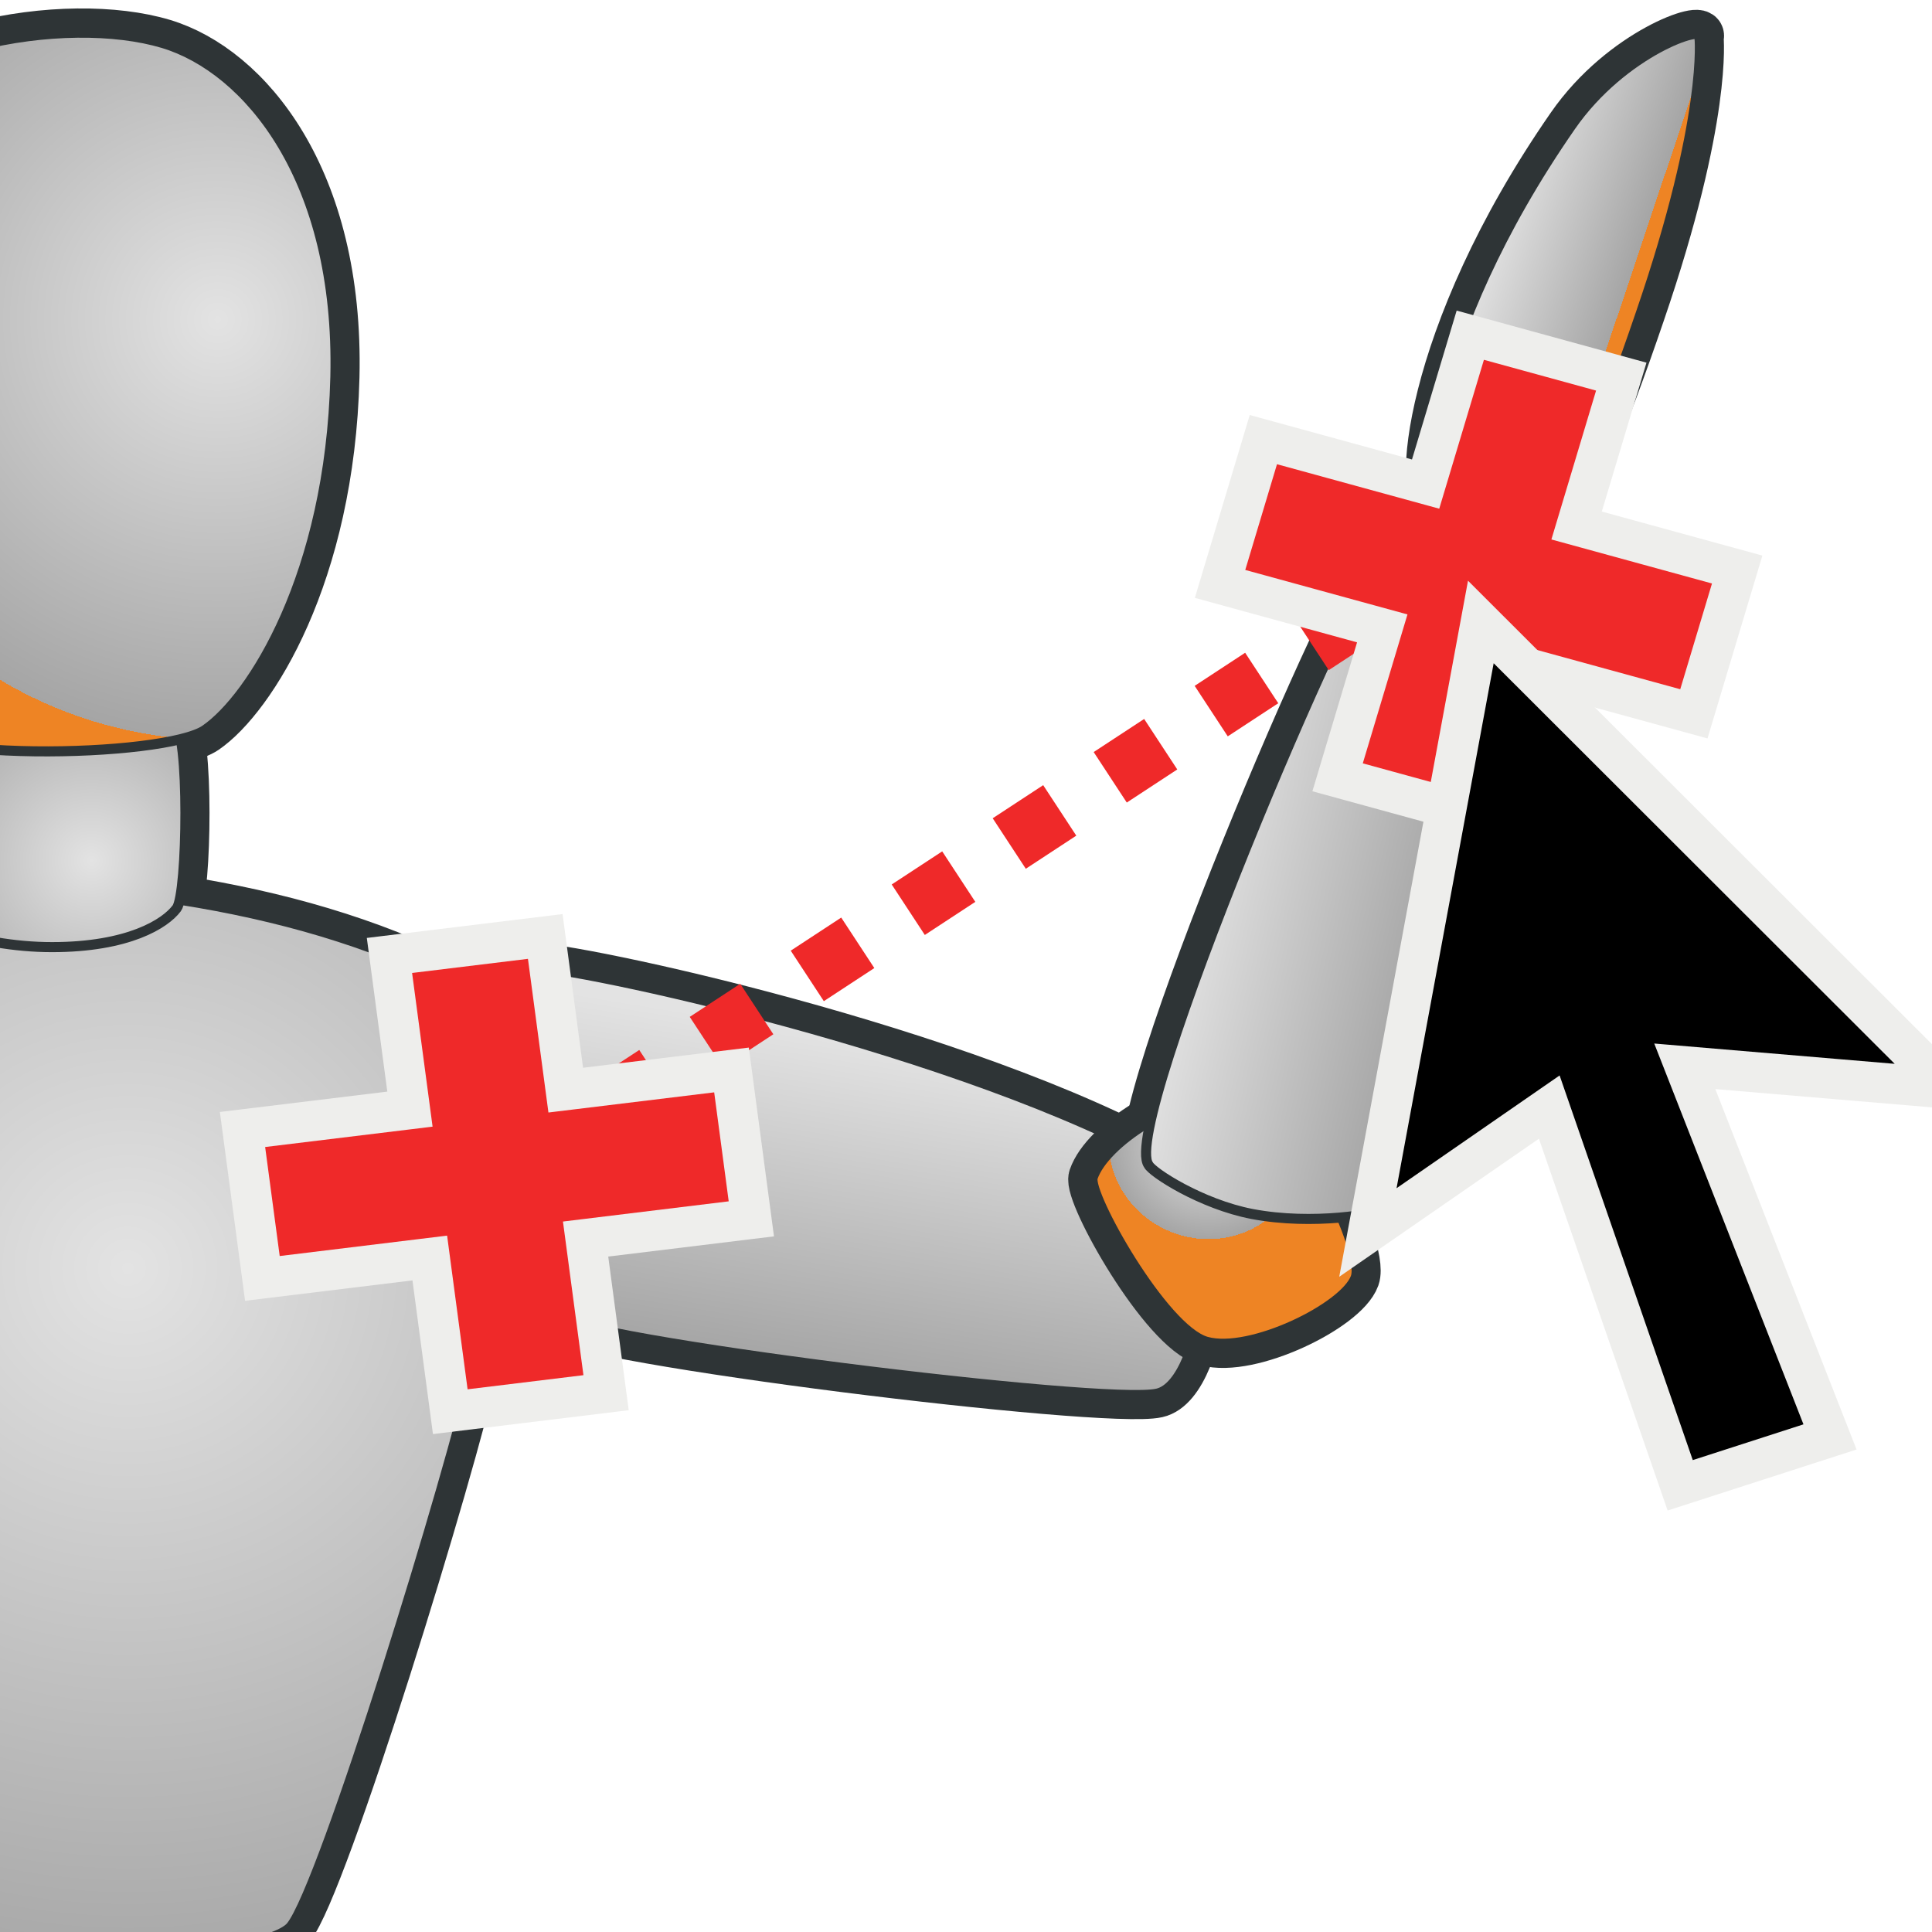 <?xml version="1.0" encoding="UTF-8" standalone="no"?>
<!-- Created with Inkscape (http://www.inkscape.org/) -->
<svg
   xmlns:i="http://ns.adobe.com/AdobeIllustrator/10.0/"
   xmlns:a="http://ns.adobe.com/AdobeSVGViewerExtensions/3.0/"
   xmlns:dc="http://purl.org/dc/elements/1.1/"
   xmlns:cc="http://web.resource.org/cc/"
   xmlns:rdf="http://www.w3.org/1999/02/22-rdf-syntax-ns#"
   xmlns:svg="http://www.w3.org/2000/svg"
   xmlns="http://www.w3.org/2000/svg"
   xmlns:xlink="http://www.w3.org/1999/xlink"
   xmlns:sodipodi="http://sodipodi.sourceforge.net/DTD/sodipodi-0.dtd"
   xmlns:inkscape="http://www.inkscape.org/namespaces/inkscape"
   width="48px"
   height="48px"
   id="svg74342"
   sodipodi:version="0.32"
   inkscape:version="0.45.1"
   sodipodi:docbase="C:\dev\src\houdini\support\icons\OBJ_STATE"
   sodipodi:docname="pose.svg"
   inkscape:output_extension="org.inkscape.output.svg.inkscape">
  <defs
     id="defs74344">
    <radialGradient
       gradientUnits="userSpaceOnUse"
       fy="1670.785"
       fx="1190.832"
       r="0.401"
       cy="1670.785"
       cx="1190.832"
       id="XMLID_799_"
       gradientTransform="translate(-1156.642,-1655.956)">
      <stop
         id="stop21949"
         style="stop-color:#F3D196"
         offset="0" />
      <stop
         id="stop21951"
         style="stop-color:#F3D196"
         offset="0.129" />
      <stop
         id="stop21953"
         style="stop-color:#EE8424"
         offset="1" />
      <a:midPointStop
         style="stop-color:#F3D196"
         offset="0" />
      <a:midPointStop
         style="stop-color:#F3D196"
         offset="0.5" />
      <a:midPointStop
         style="stop-color:#F3D196"
         offset="0.129" />
      <a:midPointStop
         style="stop-color:#F3D196"
         offset="0.5" />
      <a:midPointStop
         style="stop-color:#EE8424"
         offset="1" />
    </radialGradient>
    <radialGradient
       gradientUnits="userSpaceOnUse"
       fy="1665.213"
       fx="1184.265"
       r="1.103"
       cy="1665.213"
       cx="1184.265"
       id="XMLID_804_"
       gradientTransform="translate(-1156.642,-1655.956)">
      <stop
         id="stop21992"
         style="stop-color:#F3D196"
         offset="0" />
      <stop
         id="stop21994"
         style="stop-color:#F3D196"
         offset="0.129" />
      <stop
         id="stop21996"
         style="stop-color:#EE8424"
         offset="1" />
      <a:midPointStop
         style="stop-color:#F3D196"
         offset="0" />
      <a:midPointStop
         style="stop-color:#F3D196"
         offset="0.5" />
      <a:midPointStop
         style="stop-color:#F3D196"
         offset="0.129" />
      <a:midPointStop
         style="stop-color:#F3D196"
         offset="0.5" />
      <a:midPointStop
         style="stop-color:#EE8424"
         offset="1" />
    </radialGradient>
    <radialGradient
       gradientUnits="userSpaceOnUse"
       fy="1658.428"
       fx="1182.248"
       r="3.295"
       cy="1658.428"
       cx="1182.248"
       id="XMLID_823_"
       gradientTransform="translate(-1156.642,-1655.956)">
      <stop
         id="stop22171"
         style="stop-color:#e3e3e3;stop-opacity:1;"
         offset="0" />
      <stop
         id="stop22175"
         style="stop-color:#a5a5a5;stop-opacity:1;"
         offset="1" />
      <a:midPointStop
         style="stop-color:#F3D196"
         offset="0" />
      <a:midPointStop
         style="stop-color:#F3D196"
         offset="0.5" />
      <a:midPointStop
         style="stop-color:#F3D196"
         offset="0.197" />
      <a:midPointStop
         style="stop-color:#F3D196"
         offset="0.5" />
      <a:midPointStop
         style="stop-color:#EE8424"
         offset="1" />
    </radialGradient>
    <radialGradient
       inkscape:collect="always"
       xlink:href="#XMLID_823_"
       id="radialGradient3542"
       gradientUnits="userSpaceOnUse"
       gradientTransform="matrix(3.184,0,0,3.173,-3758.856,-5254.22)"
       cx="1182.248"
       cy="1658.428"
       fx="1182.248"
       fy="1658.428"
       r="3.295" />
    <radialGradient
       inkscape:collect="always"
       xlink:href="#XMLID_823_"
       id="radialGradient3545"
       gradientUnits="userSpaceOnUse"
       gradientTransform="matrix(3.184,0,0,3.173,-3758.856,-5254.22)"
       cx="1181.263"
       cy="1662.666"
       fx="1181.263"
       fy="1662.666"
       r="1.542" />
    <radialGradient
       inkscape:collect="always"
       xlink:href="#XMLID_823_"
       id="radialGradient3566"
       gradientUnits="userSpaceOnUse"
       gradientTransform="matrix(3.184,0,0,3.173,-3758.856,-5254.22)"
       cx="1181.547"
       cy="1665.856"
       fx="1181.547"
       fy="1665.856"
       r="5.775" />
    <radialGradient
       inkscape:collect="always"
       xlink:href="#XMLID_823_"
       id="radialGradient3569"
       gradientUnits="userSpaceOnUse"
       gradientTransform="matrix(3.088,0,0,3.077,-3645.948,-5095.284)"
       cx="1181.392"
       cy="1672.234"
       fx="1181.392"
       fy="1672.234"
       r="2.981" />
    <radialGradient
       inkscape:collect="always"
       xlink:href="#XMLID_823_"
       id="radialGradient3572"
       gradientUnits="userSpaceOnUse"
       gradientTransform="matrix(3.088,0,0,3.077,-3645.948,-5095.284)"
       cx="1181.204"
       cy="1675.502"
       fx="1181.204"
       fy="1675.502"
       r="3.561" />
    <radialGradient
       inkscape:collect="always"
       xlink:href="#XMLID_804_"
       id="radialGradient3599"
       gradientUnits="userSpaceOnUse"
       gradientTransform="matrix(3.429,-0.939,0.98,3.266,-5679.376,-4297.475)"
       cx="1184.265"
       cy="1665.213"
       fx="1184.265"
       fy="1665.213"
       r="1.103" />
    <linearGradient
       inkscape:collect="always"
       xlink:href="#XMLID_823_"
       id="linearGradient3602"
       gradientUnits="userSpaceOnUse"
       gradientTransform="matrix(4.151,-1.942,1.966,3.973,-8179.612,-4289.25)"
       x1="1186.393"
       y1="1665.963"
       x2="1185.306"
       y2="1667.476" />
    <linearGradient
       inkscape:collect="always"
       xlink:href="#XMLID_823_"
       id="linearGradient3605"
       gradientUnits="userSpaceOnUse"
       gradientTransform="matrix(-1.648,-4.187,4.382,-1.573,-5322.776,7627.427)"
       x1="1189.773"
       y1="1668.994"
       x2="1189.064"
       y2="1670.081" />
    <radialGradient
       inkscape:collect="always"
       xlink:href="#XMLID_823_"
       id="radialGradient3608"
       gradientUnits="userSpaceOnUse"
       gradientTransform="matrix(2.031,-3.988,4.186,2.092,-9364.616,1276.096)"
       cx="1187.812"
       cy="1667.972"
       fx="1187.812"
       fy="1667.972"
       r="0.517" />
    <linearGradient
       inkscape:collect="always"
       xlink:href="#XMLID_823_"
       id="linearGradient3611"
       gradientUnits="userSpaceOnUse"
       gradientTransform="matrix(-1.316,-3.345,3.49,-1.254,-4227.306,6091.482)"
       x1="1192.739"
       y1="1671.622"
       x2="1192.124"
       y2="1672.399" />
    <radialGradient
       inkscape:collect="always"
       xlink:href="#XMLID_799_"
       id="radialGradient4699"
       gradientUnits="userSpaceOnUse"
       gradientTransform="matrix(-1.648,-4.187,4.382,-1.573,-5322.776,7627.427)"
       cx="1190.832"
       cy="1670.785"
       fx="1190.832"
       fy="1670.785"
       r="0.401" />
  </defs>
  <sodipodi:namedview
     id="base"
     pagecolor="#ffffff"
     bordercolor="#666666"
     borderopacity="1.0"
     inkscape:pageopacity="0.0"
     inkscape:pageshadow="2"
     inkscape:zoom="9.8994949"
     inkscape:cx="27.088822"
     inkscape:cy="4.3294214"
     inkscape:current-layer="layer1"
     showgrid="true"
     inkscape:grid-bbox="false"
     inkscape:document-units="px"
     inkscape:window-width="1317"
     inkscape:window-height="1062"
     inkscape:window-x="300"
     inkscape:window-y="27"
     showguides="true"
     inkscape:guide-bbox="true" />
  <g
     id="layer1"
     inkscape:label="Layer 1"
     inkscape:groupmode="layer">
    <path
       i:knockout="Off"
       d="M 13.156,24.019 C 14.147,23.986 23.964,26.062 29.108,28.988 C 30.474,29.764 29.955,34.356 28.748,34.623 C 27.461,34.917 14.332,33.294 13.743,32.674 C 10.683,29.424 11.635,24.085 13.156,24.019 z "
       id="path21880"
       style="fill:none;stroke:#2e3436;stroke-width:1.2" />
    <path
       i:knockout="Off"
       d="M 8.957,24.644 C 9.749,24.634 12.43,25.201 13.28,27.005 C 14.127,28.809 12.984,33.193 11.603,33.996 C 10.223,34.802 8.957,24.644 8.957,24.644 z "
       id="path21882"
       style="fill:none;stroke:#66330d;stroke-width:1.2" />
    <path
       i:knockout="Off"
       d="M -11.616,23.371 C -10.836,22.653 1.457,20.264 10.066,23.881 C 11.165,24.341 11.957,33.146 11.805,33.841 C 11.235,36.471 8.038,46.874 7.226,47.861 C 6.522,48.714 -1.361,49.352 -5.933,48.41 C -6.035,48.384 -6.099,49.197 -6.337,48.943 C -6.621,48.645 -7.942,46.928 -8.725,45.77 C -9.97,43.936 -13.657,36.972 -14.635,31.023 C -15.176,27.749 -13.384,24.989 -11.616,23.371 z "
       id="path21904"
       style="fill:none;stroke:#2e3436;stroke-width:1.2" />
    <path
       i:knockout="Off"
       d="M -2.577,22.343 C -2.453,22.806 -0.613,23.529 1.288,23.529 C 3.189,23.529 4.103,22.949 4.389,22.565 C 4.66,22.203 4.717,18.135 4.322,17.942 C 3.733,17.65 -1.66,17.552 -2.405,17.97 C -2.838,18.215 -2.682,21.952 -2.577,22.343 z "
       id="path21918"
       style="fill:none;stroke:#2e3436;stroke-width:1.2" />
    <path
       i:knockout="Off"
       d="M 4.052,1.069 C 6.15,1.701 8.449,4.436 8.331,9.366 C 8.21,14.293 6.245,17.342 5.096,18.132 C 4.106,18.814 -2.444,18.995 -3.281,17.755 C -5.831,13.97 -6.888,6.961 -4.79,3.801 C -2.978,1.069 1.667,0.355 4.052,1.069 z "
       id="path21920"
       style="fill:none;stroke:#2e3436;stroke-width:1.2" />
    <path
       style="fill:url(#linearGradient3602);fill-opacity:1;stroke:#2e3436;stroke-width:0.25"
       id="path21989"
       d="M 13.159,24.02 C 14.15,23.987 23.967,26.063 29.112,28.99 C 30.477,29.765 29.959,34.358 28.751,34.624 C 27.465,34.918 14.335,33.296 13.747,32.675 C 10.686,29.425 11.638,24.086 13.159,24.02 z "
       i:knockout="Off" />
    <path
       style="fill:url(#radialGradient3599);stroke:#66330d;stroke-width:0.25"
       id="path21998"
       d="M 9.329,24.953 C 10.126,24.827 12.921,25.002 14.07,26.694 C 15.216,28.388 14.774,32.977 13.512,33.99 C 12.252,35.007 9.329,24.953 9.329,24.953 z "
       i:knockout="Off" />
    <path
       style="fill:url(#radialGradient3566);fill-opacity:1;stroke:#2e3436;stroke-width:0.25"
       id="path22103"
       d="M -11.615,23.372 C -10.835,22.655 1.458,20.266 10.068,23.883 C 11.166,24.343 11.959,33.147 11.806,33.842 C 11.236,36.472 8.04,46.876 7.228,47.863 C 6.524,48.716 -1.359,49.354 -5.932,48.411 C -6.033,48.386 -6.097,49.198 -6.336,48.945 C -6.619,48.646 -7.941,46.93 -8.724,45.772 C -9.969,43.938 -13.656,36.974 -14.633,31.025 C -15.174,27.751 -13.382,24.99 -11.615,23.372 z "
       i:knockout="Off" />
    <path
       style="fill:url(#radialGradient3545);fill-opacity:1;stroke:#2e3436;stroke-width:0.25"
       id="path22168"
       d="M -2.576,22.344 C -2.451,22.807 -0.611,23.531 1.29,23.531 C 3.19,23.531 4.104,22.95 4.391,22.566 C 4.661,22.205 4.719,18.137 4.324,17.944 C 3.735,17.652 -1.659,17.553 -2.404,17.972 C -2.837,18.217 -2.681,21.954 -2.576,22.344 z "
       i:knockout="Off" />
    <path
       style="fill:url(#radialGradient3542);fill-opacity:1;stroke:#2e3436;stroke-width:0.25"
       id="path22177"
       d="M 4.053,1.071 C 6.151,1.702 8.45,4.437 8.332,9.368 C 8.211,14.295 6.247,17.344 5.098,18.134 C 4.107,18.816 -2.442,18.997 -3.279,17.756 C -5.83,13.971 -6.887,6.963 -4.788,3.803 C -2.977,1.071 1.669,0.357 4.053,1.071 z "
       i:knockout="Off" />
    <path
       i:knockout="Off"
       d="M 34.523,13.755 C 34.398,13.489 34.799,12.691 35.336,12.441 C 35.883,12.192 38.307,12.53 38.487,13.292 C 38.668,14.044 38.339,15.037 37.982,15.184 C 37.622,15.352 34.683,14.099 34.523,13.755 z "
       id="path21872"
       style="fill:none;stroke:#66330d;stroke-width:1.2" />
    <path
       i:knockout="Off"
       d="M 38.432,13.265 C 37.552,12.547 36.367,12.289 35.804,12.438 C 35.179,12.601 35.369,8.406 39.024,3.138 C 40.326,1.262 42.411,0.589 42.222,0.928 C 42.222,0.928 42.446,2.886 40.765,7.785 C 39.841,10.499 39.063,12.34 38.432,13.265 z "
       id="path21874"
       style="fill:none;stroke:#2e3436;stroke-width:1.2" />
    <path
       i:knockout="Off"
       d="M 27.146,29.253 C 27.439,28.399 29.195,27.241 30.669,27.192 C 32.045,27.149 33.936,30.996 33.679,31.738 C 33.407,32.487 31.061,33.641 29.971,33.336 C 28.9,33.036 27.007,29.659 27.146,29.253 z "
       id="path21876"
       style="fill:none;stroke:#2e3436;stroke-width:1.2" />
    <path
       i:knockout="Off"
       d="M 31.106,29.354 C 29.84,29.111 28.621,29.128 28.534,28.944 C 27.809,27.967 33.718,14.087 34.367,13.792 C 35.045,13.481 37.94,14.354 38.22,15.295 C 38.397,15.896 35.755,29.233 34.431,30.038 C 34.23,30.163 32.62,29.642 31.106,29.354 z "
       id="path21878"
       style="fill:none;stroke:#2e3436;stroke-width:1.2" />
    <path
       style="fill:url(#radialGradient4699);stroke:#66330d;stroke-width:0.25"
       id="path21955"
       d="M 34.525,13.752 C 34.4,13.486 34.801,12.688 35.338,12.438 C 35.885,12.189 38.309,12.527 38.489,13.289 C 38.67,14.041 38.34,15.034 37.983,15.181 C 37.624,15.349 34.685,14.096 34.525,13.752 z "
       i:knockout="Off" />
    <path
       style="fill:url(#linearGradient3611);fill-opacity:1;stroke:#2e3436;stroke-width:0.25"
       id="path21962"
       d="M 38.433,13.263 C 37.553,12.544 36.368,12.287 35.805,12.435 C 35.18,12.599 35.37,8.404 39.026,3.135 C 40.327,1.259 42.412,0.587 42.223,0.926 C 42.223,0.926 42.448,2.884 40.766,7.783 C 39.842,10.497 39.065,12.337 38.433,13.263 z "
       i:knockout="Off" />
    <path
       style="fill:url(#radialGradient3608);fill-opacity:1;stroke:#2e3436;stroke-width:0.25"
       id="path21971"
       d="M 27.149,29.252 C 27.442,28.398 29.198,27.24 30.672,27.191 C 32.049,27.148 33.939,30.995 33.682,31.737 C 33.411,32.486 31.064,33.64 29.974,33.335 C 28.904,33.035 27.011,29.658 27.149,29.252 z "
       i:knockout="Off" />
    <path
       style="fill:url(#linearGradient3605);fill-opacity:1;stroke:#2e3436;stroke-width:0.25"
       id="path21980"
       d="M 31.108,30.161 C 29.841,29.918 28.623,29.125 28.535,28.941 C 27.81,27.964 33.72,14.084 34.369,13.789 C 35.047,13.478 37.941,14.351 38.222,15.292 C 38.398,15.893 35.757,29.23 34.433,30.035 C 34.232,30.16 32.621,30.449 31.108,30.161 z "
       i:knockout="Off"
       sodipodi:nodetypes="ccsssc" />
    <path
       style="fill:none;fill-rule:evenodd;stroke:#ef2929;stroke-width:1.5;stroke-linecap:butt;stroke-linejoin:miter;stroke-miterlimit:4;stroke-dasharray:1.5, 1.5;stroke-dashoffset:0;stroke-opacity:1"
       d="M 12.53,29.181 L 36.137,13.704"
       id="path4697"
       sodipodi:nodetypes="cc" />
    <path
       style="opacity:1;color:#000000;fill:#ef2929;fill-opacity:1;fill-rule:evenodd;stroke:#eeeeec;stroke-width:1px;stroke-linecap:butt;stroke-linejoin:miter;marker:none;marker-start:none;marker-mid:none;marker-end:none;stroke-miterlimit:4;stroke-dasharray:none;stroke-dashoffset:0;stroke-opacity:1;visibility:visible;display:inline;overflow:visible;enable-background:accumulate"
       d="M 9.676,23.738 L 10.185,27.556 L 6.025,28.062 L 6.519,31.762 L 10.678,31.255 L 11.187,35.073 L 15.058,34.601 L 14.549,30.784 L 18.667,30.282 L 18.174,26.583 L 14.056,27.084 L 13.547,23.266 L 9.676,23.738 z "
       id="rect4716" />
    <path
       style="opacity:1;color:#000000;fill:#ef2929;fill-opacity:1;fill-rule:evenodd;stroke:#eeeeec;stroke-width:1px;stroke-linecap:butt;stroke-linejoin:miter;marker:none;marker-start:none;marker-mid:none;marker-end:none;stroke-miterlimit:4;stroke-dasharray:none;stroke-dashoffset:0;stroke-opacity:1;visibility:visible;display:inline;overflow:visible;enable-background:accumulate"
       d="M 36.529,8.328 L 35.419,12.027 L 31.388,10.922 L 30.312,14.507 L 34.342,15.612 L 33.232,19.312 L 36.982,20.34 L 38.093,16.641 L 42.084,17.735 L 43.16,14.15 L 39.17,13.056 L 40.28,9.357 L 36.529,8.328 z "
       id="path4721" />
    <path
       style="fill:#000000;fill-opacity:1;fill-rule:evenodd;stroke:#eeeeec;stroke-width:1px;stroke-linecap:butt;stroke-linejoin:miter;stroke-opacity:1"
       d="M 36.791,15.453 L 33.985,30.621 L 38.491,27.505 L 41.744,36.902 L 45.466,35.7 L 41.858,26.492 L 48.395,27.044 L 36.791,15.453 z "
       id="path4701"
       sodipodi:nodetypes="cccccccc" />
  </g>
</svg>
